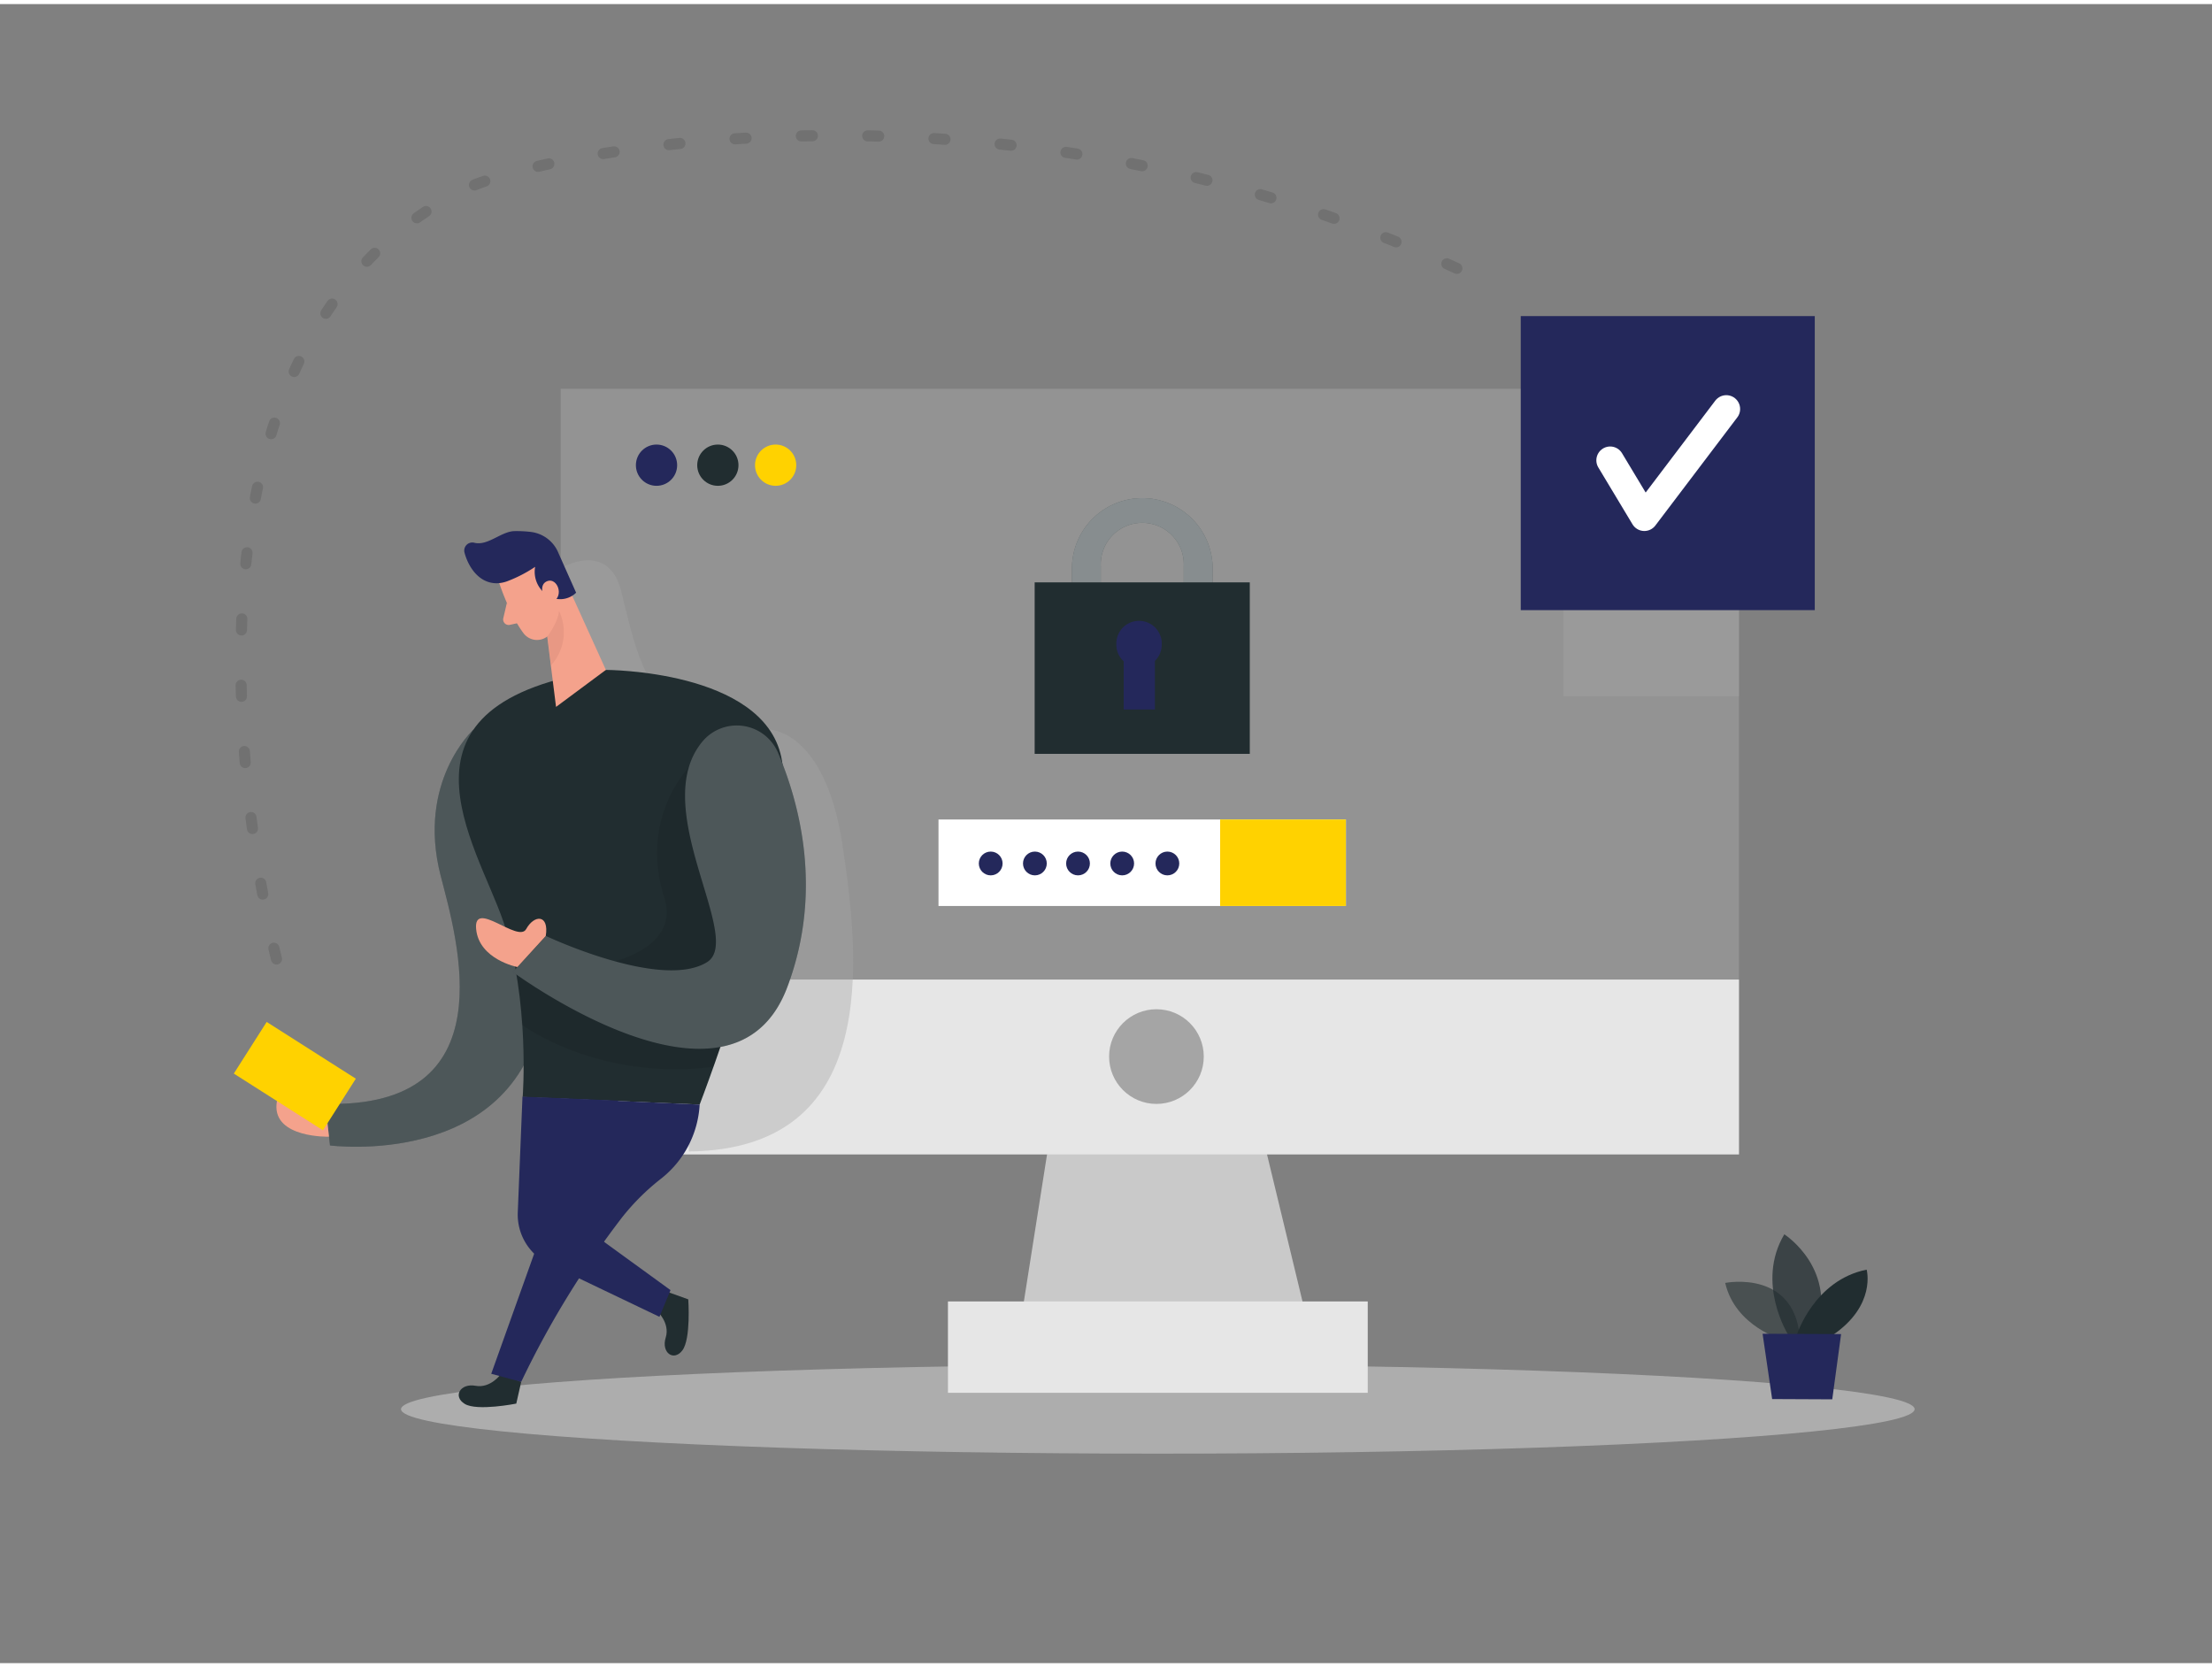 <svg id="Layer_1" data-name="Layer 1" xmlns="http://www.w3.org/2000/svg" viewBox="0 0 400 300" width="406" height="306" class="illustration styles_illustrationTablet__1DWOa"><rect x="0" y="0" width="400" height="300" fill="#808080" stroke="none"/><title>#139_authentication_twocolour</title><path d="M85.61,131.19s-10.28,9.37-5.94,26.37c3,11.63,12.16,42.13-20.84,41.31l.84,7.52S92.74,210.72,98,182.56C104,150.73,85.61,131.19,85.61,131.19Z" fill="#212d30"></path><path d="M85.61,131.19s-10.28,9.37-5.94,26.37c3,11.63,12.16,42.13-20.84,41.31l.84,7.52S92.74,210.72,98,182.56C104,150.73,85.61,131.19,85.61,131.19Z" fill="#fff" opacity="0.2"></path><rect x="101.39" y="69.57" width="213.07" height="138.44" fill="#c9c9c9" opacity="0.27"></rect><polygon points="191.83 192.2 183.73 243.61 237.71 243.61 225.3 192.2 191.83 192.2" fill="#c9c9c9"></polygon><ellipse cx="209.37" cy="254.08" rx="136.85" ry="8.04" fill="#e6e6e6" opacity="0.45"></ellipse><rect x="101.39" y="176.39" width="213.07" height="31.62" fill="#e6e6e6"></rect><circle cx="209.12" cy="190.32" r="8.56" fill="#a5a5a5"></circle><rect x="171.42" y="234.6" width="75.91" height="16.52" fill="#e6e6e6"></rect><path d="M101.43,102s8.55-5.11,10.89,4.13,4.1,19.48,12.23,21.89-20.39-7.65-20.39-7.65Z" fill="#a5a5a5" opacity="0.4"></path><circle cx="118.72" cy="83.38" r="3.73" fill="#24285b"></circle><circle cx="129.81" cy="83.38" r="3.73" fill="#212d30"></circle><circle cx="140.26" cy="83.38" r="3.73" fill="#ffd200"></circle><path d="M90.63,247.68s-1.89,2.68-4.64,2.17-4.17,1.93-1.94,3.28,9.31-.06,9.31-.06l.89-3.93Z" fill="#212d30"></path><path d="M139.12,131.19s10.06.05,13.21,20.78,6.92,55.15-27.78,55.51h0V182.85Z" fill="#a5a5a5" opacity="0.4"></path><path d="M109.56,120.4s28.38,0,31.72,15.75S126.52,199,126.52,199l-32-1.38s1.34-17.52-3.49-31.69S68.19,126.3,109.56,120.4Z" fill="#212d30"></path><path d="M124.55,138.05s-9,9.07-4.46,23.44-26.73,14-26.73,14a91,91,0,0,1,1,9.07S108,194.81,129,192.18l1.26-3.6,5.39-13.24Z" opacity="0.08"></path><path d="M90.28,104.7s1.89,5.78,4.4,9.08a3.05,3.05,0,0,0,4.29.57,6.72,6.72,0,0,0,2.86-6.73l-.4-5.59a5.45,5.45,0,0,0-4.49-4.42C92.82,96.68,89,101.24,90.28,104.7Z" fill="#f4a28c"></path><polygon points="102.64 105.14 109.56 120.4 100.55 127.09 98.75 112.73 102.64 105.14" fill="#f4a28c"></polygon><path d="M91.77,104.35a24.65,24.65,0,0,0,5-2.59,5.05,5.05,0,0,0,2.18,5.11,4.12,4.12,0,0,0,5.23-.43L101,99.3a6.18,6.18,0,0,0-5-3.85,21.33,21.33,0,0,0-2.9-.15c-2.42,0-4.86,2.71-7.31,2.11A1.46,1.46,0,0,0,84,99.2c.61,2.32,2.46,5.59,5.92,5.53A5.87,5.87,0,0,0,91.77,104.35Z" fill="#24285b"></path><path d="M98.26,107s-.87-2.17.81-2.69,3,2.61.9,3.83Z" fill="#f4a28c"></path><path d="M91.66,108.28,91,111.1a1,1,0,0,0,1.15,1.16l2.31-.5Z" fill="#f4a28c"></path><path d="M99,114.35s2.06-2.83,2.07-4.66a8.94,8.94,0,0,1-1.43,9.89Z" fill="#ce8172" opacity="0.31"></path><path d="M127.16,133.19a8.1,8.1,0,0,1,13.54,2.21c3.83,9,8.22,25,1.66,42.38-10,26.57-49.62-2.76-49.62-2.76l6-6.5s20.84,9.85,29.11,4.73C134.71,169,116.87,145.14,127.16,133.19Z" fill="#212d30"></path><path d="M127.16,133.19a8.1,8.1,0,0,1,13.54,2.21c3.83,9,8.22,25,1.66,42.38-10,26.57-49.62-2.76-49.62-2.76l6-6.5s20.84,9.85,29.11,4.73C134.71,169,116.87,145.14,127.16,133.19Z" fill="#fff" opacity="0.2"></path><path d="M93.56,174.13s-6.94-1.36-7.46-6.87,7.61,2.62,9.05,0,4.18-2.72,3.54,1.26Z" fill="#f4a28c"></path><path d="M118.78,236.28s2.44,2.19,1.6,4.86,1.41,4.38,3,2.33,1.08-9.25,1.08-9.25l-3.79-1.36Z" fill="#212d30"></path><path d="M94.25,249.14l-5.42-1.46,15.33-42.88L98,197.73,126.52,199a18.31,18.31,0,0,1-6.87,13.31,41.73,41.73,0,0,0-7.13,7.05A166,166,0,0,0,94.25,249.14Z" fill="#24285b"></path><path d="M94.48,197.57l-.85,20.9a9.88,9.88,0,0,0,5.62,9.34l20,9.57,2-4.83-11.62-8.44a8.73,8.73,0,0,1-3.15-9.83l5.31-16Z" fill="#24285b"></path><path d="M219.26,113.87h-5.2V101.7a7.51,7.51,0,1,0-15,0v12.17h-5.21V101.7a12.72,12.72,0,0,1,25.43,0Z" fill="#212d30"></path><path d="M219.26,113.87h-5.2V101.7a7.51,7.51,0,1,0-15,0v12.17h-5.21V101.7a12.72,12.72,0,0,1,25.43,0Z" fill="#fff" opacity="0.46"></path><rect x="187.1" y="104.57" width="38.9" height="31.01" fill="#212d30"></rect><path d="M210.08,115.84a4.11,4.11,0,1,0-8.21,0,4,4,0,0,0,1.33,3v8.72h5.64v-8.78A4.13,4.13,0,0,0,210.08,115.84Z" fill="#24285b"></path><rect x="169.71" y="147.45" width="73.67" height="15.64" fill="#fff"></rect><rect x="220.64" y="147.45" width="22.74" height="15.64" fill="#ffd200"></rect><circle cx="179.15" cy="155.4" r="2.15" fill="#24285b"></circle><circle cx="187.14" cy="155.4" r="2.15" fill="#24285b"></circle><circle cx="194.94" cy="155.4" r="2.15" fill="#24285b"></circle><circle cx="202.93" cy="155.4" r="2.15" fill="#24285b"></circle><circle cx="211.1" cy="155.4" r="2.15" fill="#24285b"></circle><path d="M59.49,204.81s-10,.28-9.49-5.86,8.83-.08,8.83-.08Z" fill="#f4a28c"></path><rect x="47.78" y="184.3" width="11.07" height="19.11" transform="translate(-138.85 134.73) rotate(-57.52)" fill="#ffd200"></rect><rect x="282.73" y="107.99" width="31.74" height="17.16" fill="#a5a5a5" opacity="0.4"></rect><path d="M50,172.67S21.64,64.48,84,33.5c14.08-7,103.19-25,187.38,18.17" fill="none" stroke="#000" stroke-linecap="round" stroke-linejoin="round" stroke-width="2" stroke-dasharray="2 10" opacity="0.12"></path><path d="M322.33,241.51s-8.51-2.33-10.36-10.26c0,0,13.19-2.66,13.56,11Z" fill="#212d30" opacity="0.58"></path><path d="M323.38,240.66s-5.95-9.4-.72-18.2c0,0,10,6.37,5.58,18.22Z" fill="#212d30" opacity="0.73"></path><path d="M324.91,240.67s3.14-9.93,12.64-11.82c0,0,1.79,6.45-6.15,11.84Z" fill="#212d30"></path><polygon points="318.73 240.44 320.46 252.25 331.33 252.3 332.93 240.5 318.73 240.44" fill="#24285b"></polygon><rect x="275" y="56.42" width="53.17" height="53.17" fill="#24285b"></rect><polyline points="291.17 82.5 297.35 92.78 312.17 73.22" fill="none" stroke="#fff" stroke-linecap="round" stroke-linejoin="round" stroke-width="5"></polyline></svg>